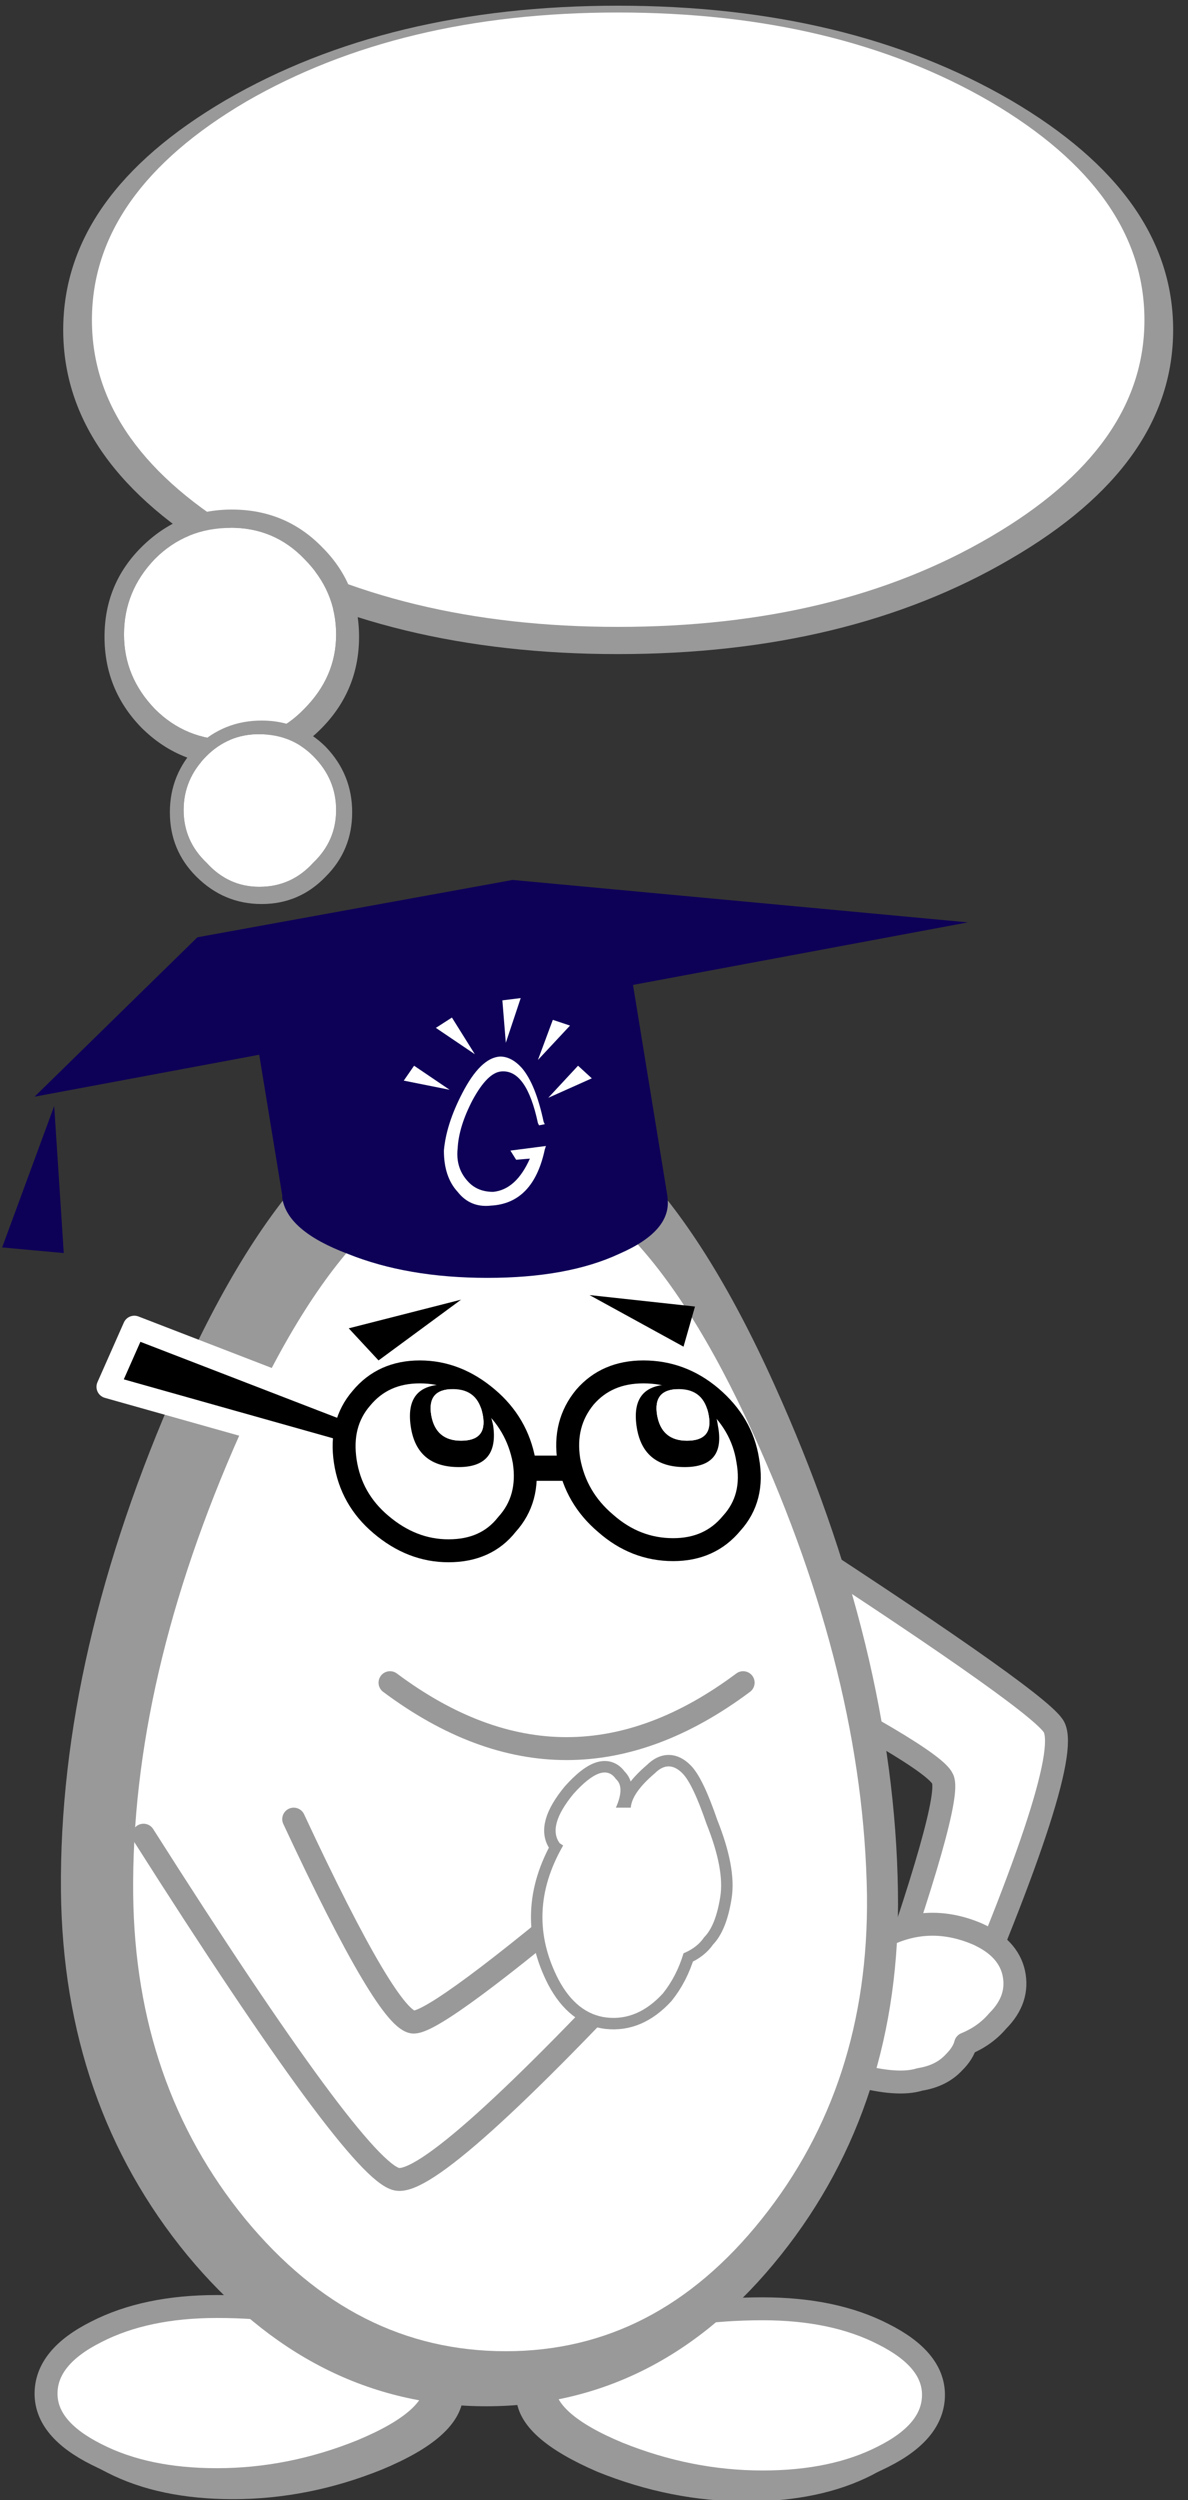 
<svg xmlns="http://www.w3.org/2000/svg" version="1.1" xmlns:xlink="http://www.w3.org/1999/xlink" preserveAspectRatio="none" x="0px" y="0px" width="192px" height="404px" viewBox="0 0 192 404">
<rect x="0" y="0" width="192" height="404" fill="#333333" stroke="none"/>
<defs>
<g id="Graficos_gr_pe_0_Layer0_0_FILL">
<path fill="#FFFFFF" stroke="none" d="
M 0.7 4.1
Q 0.7 5.65 2.9 6.8 5.05 7.9 8.15 7.9 11.35 7.9 14.45 6.65 17.7 5.25 17.7 3.75 17.7 2.25 14.45 1.2 11.55 0.3 8.15 0.3 5.05 0.3 2.9 1.4 0.7 2.5 0.7 4.1 Z"/>
</g>

<g id="Graficos_gr_pe_0_Layer0_2_FILL">
<path fill="#FFFFFF" stroke="none" d="
M 0 3.75
Q 0 5.35 2.2 6.45 4.35 7.55 7.45 7.55 10.65 7.55 13.75 6.3 17 4.95 17 3.4 17 1.9 13.75 0.9 10.8 0 7.45 0 4.35 0 2.2 1.1 0 2.2 0 3.75 Z"/>
</g>

<g id="mc_mascote_erro_0_Layer4_0_MEMBER_0_MEMBER_0_FILL">
<path fill="#FFFFFF" stroke="none" d="
M 70.25 38.05
Q 70.7 38.95 67.2 48.8
L 70.45 50
Q 76.1 37 75.05 35.7 74.1 34.4 61.95 26.55
L 61.2 32.7
Q 69.85 37.1 70.25 38.05 Z"/>
</g>

<g id="mc_mascote_erro_0_Layer4_0_MEMBER_0_MEMBER_2_FILL">
<path fill="#FFFFFF" stroke="none" d="
M 66.75 45.5
L 66.65 45.4
Q 65.95 44.85 64.9 46.1 63.75 47.35 64.45 47.8 64.85 48 65.5 47.65
L 65.6 48.15
Q 65.05 48.25 64.35 49.25 63.95 49.85 64.5 50.2 64.9 50.55 66.45 50.95 68.3 51.45 69.25 51.15 70.2 51 70.75 50.4 71.15 50 71.25 49.6 72.1 49.25 72.65 48.6 73.6 47.65 73.35 46.5 73.1 45.4 71.75 44.8 69.15 43.7 66.75 45.5 Z"/>
</g>

<g id="mc_mascote_erro_0_Layer4_0_MEMBER_0_MEMBER_4_FILL">
<path fill="#FFFFFF" stroke="none" d="
M 31.85 65.15
Q 31.85 66.75 34.05 67.85 36.2 68.95 39.3 68.95 42.5 68.95 45.6 67.7 48.85 66.35 48.85 64.8 48.85 63.3 45.6 62.3 42.7 61.35 39.3 61.35 36.2 61.35 34.05 62.45 31.85 63.55 31.85 65.15 Z"/>
</g>

<g id="mc_mascote_erro_0_Layer4_0_MEMBER_0_MEMBER_6_FILL">
<path fill="#FFFFFF" stroke="none" d="
M 31.15 64.85
Q 31.15 66.4 33.35 67.5 35.5 68.6 38.6 68.6 41.8 68.6 44.9 67.35 48.15 66 48.15 64.5 48.15 63 44.9 61.95 41.95 61.05 38.6 61.05 35.5 61.05 33.35 62.15 31.15 63.25 31.15 64.85 Z"/>
</g>

<g id="mc_mascote_erro_0_Layer4_0_MEMBER_0_MEMBER_8_FILL">
<path fill="#999999" stroke="none" d="
M 62.45 21.05
Q 56.7 8.3 49.85 8.3 43.05 8.25 37.35 21.05 32.2 32.7 32.3 42.95 32.4 52.05 37.7 58.5 43 64.9 50.35 64.9 57.7 64.9 62.8 58.5 67.95 52.05 67.8 42.95 67.65 32.55 62.45 21.05 Z"/>
</g>

<g id="mc_mascote_erro_0_Layer4_0_MEMBER_0_MEMBER_10_FILL">
<path fill="#FFFFFF" stroke="none" d="
M 62.45 22.8
Q 57.05 10.9 50.75 10.9 44.45 10.9 39.15 22.8 34.35 33.6 34.45 43.1 34.55 51.55 39.45 57.55 44.35 63.5 51.15 63.5 58 63.5 62.75 57.55 67.55 51.55 67.45 43.1 67.3 33.45 62.45 22.8 Z"/>
</g>

<g id="mc_mascote_erro_0_Layer4_0_MEMBER_0_MEMBER_12_FILL">
<path fill="#FFFFFF" stroke="none" d="
M 58.5 28.05
Q 60.1 28.05 61.05 26.9 62.05 25.8 61.75 24.15 61.5 22.55 60.15 21.4 58.85 20.3 57.2 20.3 55.6 20.3 54.65 21.4 53.7 22.55 53.95 24.15 54.25 25.8 55.55 26.9 56.85 28.05 58.5 28.05 Z"/>
</g>

<g id="mc_mascote_erro_0_Layer4_0_MEMBER_0_MEMBER_14_FILL">
<path fill="#0D0057" stroke="none" d="
M 50.4 16.2
Q 53.9 16.2 56.15 15.15 58.45 14.15 58.25 12.7
L 58.25 12.65 56.4 1.3 39.6 1.3 41.45 12.6 41.45 12.7
Q 41.65 14.15 44.3 15.15 46.9 16.2 50.4 16.2 Z"/>
</g>

<g id="mc_mascote_erro_0_Layer4_0_MEMBER_0_MEMBER_15_FILL">
<path fill="#0D0057" stroke="none" d="
M 37.75 1.35
L 30.65 8.3 71.35 0.7 51.5 -1.15 37.75 1.35 Z"/>
</g>

<g id="mc_mascote_erro_0_Layer4_0_MEMBER_0_MEMBER_16_FILL">
<path fill="#000000" stroke="none" d="
M 44.5 23.95
L 44.45 22 35 18.35 33.85 20.95 44.5 23.95 Z"/>
</g>

<g id="mc_mascote_erro_0_Layer4_0_MEMBER_0_MEMBER_18_FILL">
<path fill="#FFFFFF" stroke="none" d="
M 48.7 28.1
Q 50.35 28.1 51.25 26.95 52.25 25.85 52 24.2 51.7 22.55 50.4 21.45 49.05 20.3 47.45 20.3 45.85 20.3 44.9 21.45 43.95 22.55 44.2 24.2 44.45 25.85 45.75 26.95 47.1 28.1 48.7 28.1 Z"/>
</g>

<g id="mc_mascote_erro_0_Layer4_0_MEMBER_0_MEMBER_20_FILL">
<path fill="#000000" stroke="none" d="
M 52.25 23.95
L 52.4 25.05 53.9 25.05 53.75 23.95 52.25 23.95 Z"/>
</g>

<g id="mc_mascote_erro_0_Layer4_0_MEMBER_0_MEMBER_21_FILL">
<path fill="#000000" stroke="none" d="
M 45.65 19.8
L 49.25 17.15 44.35 18.4 45.65 19.8 Z"/>
</g>

<g id="mc_mascote_erro_0_Layer4_0_MEMBER_0_MEMBER_22_FILL">
<path fill="#000000" stroke="none" d="
M 54.85 16.95
L 58.95 19.2 59.45 17.45 54.85 16.95 Z"/>
</g>

<g id="mc_mascote_erro_0_Layer4_0_MEMBER_0_MEMBER_23_FILL">
<path fill="#FFFFFF" stroke="none" d="
M 55.7 42.35
Q 48.3 48.6 47.2 48.65 46.1 48.7 41.95 39.8
L 35.4 40.5
Q 44.7 55.15 46.45 55.5 48.15 55.85 58.3 44.85
L 55.7 42.35 Z"/>
</g>

<g id="mc_mascote_erro_0_Layer4_0_MEMBER_0_MEMBER_25_FILL">
<path fill="#FFFFFF" stroke="none" d="
M 56 39.3
Q 56.4 38.4 56 38.05 55.45 37.25 54.15 38.7 53 40.1 53.55 40.85
L 53.7 40.95
Q 52 43.9 53.5 46.8 54.3 48.3 55.6 48.45 56.95 48.6 58.05 47.4 58.65 46.65 58.95 45.65 59.55 45.4 59.85 44.95 60.35 44.45 60.55 43.2 60.75 42 59.95 40 59.35 38.25 58.9 37.8 58.3 37.2 57.7 37.8 56.7 38.65 56.65 39.3
L 56 39.3 Z"/>
</g>

<g id="Graficos_gr_olhos_0_Layer0_0_FILL">
<path fill="#000000" stroke="none" d="
M 2.1 0
Q 0.3 0 0.05 1.8 -0.3 3.6 1.5 3.6 3.35 3.6 3.6 1.8 3.85 0 2.1 0
M 1.75 0.2
Q 2.9 0.2 2.7 1.35 2.5 2.45 1.4 2.45 0.25 2.45 0.45 1.35 0.65 0.2 1.75 0.2
M 11.35 3.6
Q 13.2 3.6 13.45 1.8 13.7 0 11.95 0 10.2 0 9.85 1.8 9.6 3.6 11.35 3.6
M 11.6 0.2
Q 12.75 0.2 12.55 1.35 12.35 2.45 11.25 2.45 10.1 2.45 10.3 1.35 10.5 0.2 11.6 0.2 Z"/>

<path fill="#FFFFFF" stroke="none" d="
M 2.7 1.35
Q 2.9 0.2 1.75 0.2 0.65 0.2 0.45 1.35 0.25 2.45 1.4 2.45 2.5 2.45 2.7 1.35
M 12.55 1.35
Q 12.75 0.2 11.6 0.2 10.5 0.2 10.3 1.35 10.1 2.45 11.25 2.45 12.35 2.45 12.55 1.35 Z"/>
</g>

<g id="mc_mascote_erro_0_Layer2_0_MEMBER_1_MEMBER_0_FILL">
<path fill="#999999" stroke="none" d="
M -11.05 -2.2
Q -21.8 -8.45 -37.05 -8.45 -52.25 -8.45 -63 -2.2 -73.75 4.1 -73.75 13 -73.75 21.9 -63 28.15 -52.25 34.45 -37.05 34.45 -21.8 34.45 -11.05 28.15 -0.3 21.9 -0.3 13 -0.3 4.1 -11.05 -2.2 Z"/>
</g>

<g id="mc_mascote_erro_0_Layer2_0_MEMBER_1_MEMBER_1_FILL">
<path fill="#FFFFFF" stroke="none" d="
M -12.4 -2.1
Q -22.55 -8 -37.05 -8 -51.45 -8 -61.65 -2.1 -71.85 3.9 -71.85 12.35 -71.85 20.75 -61.65 26.7 -51.45 32.65 -37.05 32.65 -22.55 32.65 -12.4 26.7 -2.2 20.75 -2.2 12.35 -2.2 3.9 -12.4 -2.1 Z"/>
</g>

<g id="mc_mascote_erro_0_Layer2_0_MEMBER_2_FILL">
<path fill="#999999" stroke="none" d="
M 35.3 -7.8
Q 36.95 -6.15 39.25 -6.15 41.6 -6.15 43.2 -7.8 44.8 -9.45 44.8 -11.75 44.8 -14.05 43.2 -15.65 41.6 -17.3 39.25 -17.3 36.95 -17.3 35.3 -15.65 33.7 -14.05 33.7 -11.75 33.7 -9.45 35.3 -7.8
M 39.2 -7.25
Q 37.25 -7.25 35.9 -8.6 34.55 -10 34.55 -11.85 34.55 -13.75 35.9 -15.15 37.25 -16.5 39.2 -16.5 41.1 -16.5 42.4 -15.15 43.8 -13.75 43.8 -11.85 43.8 -10 42.4 -8.6 41.1 -7.25 39.2 -7.25 Z"/>

<path fill="#FFFFFF" stroke="none" d="
M 35.9 -8.6
Q 37.25 -7.25 39.2 -7.25 41.1 -7.25 42.4 -8.6 43.8 -10 43.8 -11.85 43.8 -13.75 42.4 -15.15 41.1 -16.5 39.2 -16.5 37.25 -16.5 35.9 -15.15 34.55 -13.75 34.55 -11.85 34.55 -10 35.9 -8.6 Z"/>
</g>

<g id="mc_mascote_erro_0_Layer2_0_MEMBER_3_FILL">
<path fill="#999999" stroke="none" d="
M 36.55 -4.1
Q 36.55 -2.45 37.7 -1.3 38.9 -0.1 40.55 -0.1 42.2 -0.1 43.35 -1.3 44.5 -2.45 44.5 -4.1 44.5 -5.75 43.35 -6.95 42.2 -8.1 40.55 -8.1 38.9 -8.1 37.7 -6.95 36.55 -5.75 36.55 -4.1
M 38.15 -6.55
Q 39.1 -7.5 40.45 -7.5 41.85 -7.5 42.8 -6.55 43.8 -5.55 43.8 -4.2 43.8 -2.85 42.8 -1.9 41.85 -0.85 40.45 -0.85 39.1 -0.85 38.15 -1.9 37.15 -2.85 37.15 -4.2 37.15 -5.55 38.15 -6.55 Z"/>

<path fill="#FFFFFF" stroke="none" d="
M 40.45 -7.5
Q 39.1 -7.5 38.15 -6.55 37.15 -5.55 37.15 -4.2 37.15 -2.85 38.15 -1.9 39.1 -0.85 40.45 -0.85 41.85 -0.85 42.8 -1.9 43.8 -2.85 43.8 -4.2 43.8 -5.55 42.8 -6.55 41.85 -7.5 40.45 -7.5 Z"/>
</g>

<g id="Graficos_gr_det_0_Layer0_0_FILL">
<path fill="#0D0057" stroke="none" d="
M 1 0
L 0 6.35 2.7 6.35 1 0 Z"/>
</g>

<g id="mc_mascote_erro_0_Layer1_0_MEMBER_1_MEMBER_0_FILL">
<path fill="#FFFFFF" stroke="none" d="
M 51.9 7.05
Q 51.45 6.55 50.95 6.55 50.1 6.6 49.3 8.15 48.6 9.5 48.5 10.65 48.5 11.8 49.1 12.45 49.65 13.15 50.55 13.05 52.4 12.95 52.9 10.6
L 52.95 10.45 51.4 10.65 51.65 11.05 52.25 11
Q 51.65 12.35 50.65 12.45 50 12.45 49.6 12.05 49 11.45 49.1 10.55 49.15 9.6 49.75 8.45 50.4 7.25 51 7.2 52.1 7.1 52.6 9.45
L 52.65 9.55 52.9 9.5 52.85 9.4
Q 52.5 7.75 51.9 7.05 Z"/>
</g>

<g id="mc_mascote_erro_0_Layer1_0_MEMBER_1_MEMBER_1_FILL">
<path fill="#FFFFFF" stroke="none" d="
M 51.85 4
L 51.05 4.1 51.2 5.95 51.85 4 Z"/>
</g>

<g id="mc_mascote_erro_0_Layer1_0_MEMBER_1_MEMBER_2_FILL">
<path fill="#FFFFFF" stroke="none" d="
M 54 5.2
L 53.25 4.95 52.6 6.7 54 5.2 Z"/>
</g>

<g id="mc_mascote_erro_0_Layer1_0_MEMBER_1_MEMBER_3_FILL">
<path fill="#FFFFFF" stroke="none" d="
M 54.95 7.5
L 54.35 6.95 53.05 8.35 54.95 7.5 Z"/>
</g>

<g id="mc_mascote_erro_0_Layer1_0_MEMBER_1_MEMBER_4_FILL">
<path fill="#FFFFFF" stroke="none" d="
M 48.85 4.85
L 48.15 5.3 49.85 6.45 48.85 4.85 Z"/>
</g>

<g id="mc_mascote_erro_0_Layer1_0_MEMBER_1_MEMBER_5_FILL">
<path fill="#FFFFFF" stroke="none" d="
M 47.2 6.95
L 46.75 7.6 48.75 8 47.2 6.95 Z"/>
</g>

<path id="Graficos_gr_pe_0_Layer0_1_1_STROKES" stroke="#999999" stroke-width="1" stroke-linejoin="round" stroke-linecap="round" fill="none" d="
M 2.9 6.8
Q 0.7 5.65 0.7 4.1 0.7 2.5 2.9 1.4 5.05 0.3 8.15 0.3 11.55 0.3 14.45 1.2 17.7 2.25 17.7 3.75 17.7 5.25 14.45 6.65 11.35 7.9 8.15 7.9 5.05 7.9 2.9 6.8 Z"/>

<path id="Graficos_gr_pe_0_Layer0_3_1_STROKES" stroke="#999999" stroke-width="1" stroke-linejoin="round" stroke-linecap="round" fill="none" d="
M 2.2 6.45
Q 0 5.35 0 3.75 0 2.2 2.2 1.1 4.35 0 7.45 0 10.8 0 13.75 0.9 17 1.9 17 3.4 17 4.95 13.75 6.3 10.65 7.55 7.45 7.55 4.35 7.55 2.2 6.45 Z"/>

<path id="mc_mascote_erro_0_Layer4_0_MEMBER_0_MEMBER_1_1_STROKES" stroke="#999999" stroke-width="1" stroke-linejoin="round" stroke-linecap="round" fill="none" d="
M 61.2 32.7
Q 69.85 37.1 70.25 38.05 70.7 38.95 67.2 48.8
L 70.45 50
Q 76.1 37 75.05 35.7 74.1 34.4 61.95 26.55"/>

<path id="mc_mascote_erro_0_Layer4_0_MEMBER_0_MEMBER_3_1_STROKES" stroke="#999999" stroke-width="1" stroke-linejoin="round" stroke-linecap="round" fill="none" d="
M 66.65 45.4
L 66.75 45.5
Q 69.15 43.7 71.75 44.8 73.1 45.4 73.35 46.5 73.6 47.65 72.65 48.6 72.1 49.25 71.25 49.6 71.15 50 70.75 50.4 70.2 51 69.25 51.15 68.3 51.45 66.45 50.95 64.9 50.55 64.5 50.2 63.95 49.85 64.35 49.25 65.05 48.25 65.6 48.15
L 65.5 47.65
Q 64.85 48 64.45 47.8 63.75 47.35 64.9 46.1 65.95 44.85 66.65 45.4 Z"/>

<path id="mc_mascote_erro_0_Layer4_0_MEMBER_0_MEMBER_5_1_STROKES" stroke="#999999" stroke-width="1" stroke-linejoin="round" stroke-linecap="round" fill="none" d="
M 34.05 67.85
Q 31.85 66.75 31.85 65.15 31.85 63.55 34.05 62.45 36.2 61.35 39.3 61.35 42.7 61.35 45.6 62.3 48.85 63.3 48.85 64.8 48.85 66.35 45.6 67.7 42.5 68.95 39.3 68.95 36.2 68.95 34.05 67.85 Z"/>

<path id="mc_mascote_erro_0_Layer4_0_MEMBER_0_MEMBER_7_1_STROKES" stroke="#999999" stroke-width="1" stroke-linejoin="round" stroke-linecap="round" fill="none" d="
M 33.35 67.5
Q 31.15 66.4 31.15 64.85 31.15 63.25 33.35 62.15 35.5 61.05 38.6 61.05 41.95 61.05 44.9 61.95 48.15 63 48.15 64.5 48.15 66 44.9 67.35 41.8 68.6 38.6 68.6 35.5 68.6 33.35 67.5 Z"/>

<path id="mc_mascote_erro_0_Layer4_0_MEMBER_0_MEMBER_9_1_STROKES" stroke="#999999" stroke-width="1" stroke-linejoin="round" stroke-linecap="round" fill="none" d="
M 67.8 42.95
Q 67.95 52.05 62.8 58.5 57.7 64.9 50.35 64.9 43 64.9 37.7 58.5 32.4 52.05 32.3 42.95 32.2 32.7 37.35 21.05 43.05 8.25 49.85 8.3 56.7 8.3 62.45 21.05 67.65 32.55 67.8 42.95 Z"/>

<path id="mc_mascote_erro_0_Layer4_0_MEMBER_0_MEMBER_11_1_STROKES" stroke="#999999" stroke-width="1" stroke-linejoin="round" stroke-linecap="round" fill="none" d="
M 67.45 43.1
Q 67.55 51.55 62.75 57.55 58 63.5 51.2 63.5 44.35 63.5 39.45 57.55 34.55 51.55 34.45 43.1 34.35 33.6 39.15 22.8 44.45 10.9 50.75 10.9 57.05 10.9 62.45 22.8 67.3 33.45 67.45 43.1 Z"/>

<path id="mc_mascote_erro_0_Layer4_0_MEMBER_0_MEMBER_13_1_STROKES" stroke="#000000" stroke-width="1" stroke-linejoin="round" stroke-linecap="round" fill="none" d="
M 61.05 26.9
Q 60.1 28.05 58.5 28.05 56.85 28.05 55.55 26.9 54.25 25.8 53.95 24.15 53.7 22.55 54.65 21.4 55.6 20.3 57.2 20.3 58.85 20.3 60.15 21.4 61.5 22.55 61.75 24.15 62.05 25.8 61.05 26.9 Z"/>

<path id="mc_mascote_erro_0_Layer4_0_MEMBER_0_MEMBER_17_1_STROKES" stroke="#FFFFFF" stroke-width="1" stroke-linejoin="round" stroke-linecap="round" fill="none" d="
M 44.5 23.95
L 33.85 20.95 35 18.35 44.45 22 44.5 23.95 Z"/>

<path id="mc_mascote_erro_0_Layer4_0_MEMBER_0_MEMBER_19_1_STROKES" stroke="#000000" stroke-width="1" stroke-linejoin="round" stroke-linecap="round" fill="none" d="
M 51.25 26.95
Q 50.35 28.1 48.7 28.1 47.1 28.1 45.75 26.95 44.45 25.85 44.2 24.2 43.95 22.55 44.9 21.45 45.85 20.3 47.45 20.3 49.05 20.3 50.4 21.45 51.7 22.55 52 24.2 52.25 25.85 51.25 26.95 Z"/>

<path id="mc_mascote_erro_0_Layer4_0_MEMBER_0_MEMBER_24_MEMBER_0_1_STROKES" stroke="#999999" stroke-width="1" stroke-linejoin="round" stroke-linecap="round" fill="none" d="
M 41.95 39.8
Q 46.1 48.7 47.2 48.65 48.3 48.6 55.7 42.35
L 58.3 44.85
Q 48.15 55.85 46.45 55.5 44.7 55.15 35.4 40.5"/>

<path id="mc_mascote_erro_0_Layer4_0_MEMBER_0_MEMBER_24_MEMBER_1_1_STROKES" stroke="#999999" stroke-width="1" stroke-linejoin="round" stroke-linecap="round" fill="none" d="
M 56 38.05
Q 55.45 37.25 54.15 38.7 53 40.1 53.55 40.85
L 53.7 40.95
Q 52 43.9 53.5 46.8 54.3 48.3 55.6 48.45 56.95 48.6 58.05 47.4 58.65 46.65 58.95 45.65 59.55 45.4 59.85 44.95 60.35 44.45 60.55 43.2 60.75 42 59.95 40 59.35 38.25 58.9 37.8 58.3 37.2 57.7 37.8 56.7 38.65 56.65 39.3
L 56 39.3
Q 56.4 38.4 56 38.05 Z"/>

<path id="gr_boca_erro_0_Layer0_0_1_STROKES" stroke="#999999" stroke-width="1" stroke-linejoin="round" stroke-linecap="round" fill="none" d="
M -7.7 -1.4
Q 0 4.35 7.7 -1.4"/>
</defs>

<g transform="matrix( 3.706, 0, 0, 3.706, -108,146.45) ">
<g transform="matrix( -1, 0, 0, 1, 69.85,61.15) ">
<g transform="matrix( 1, 0, 0, 1, 0,0) ">
<g transform="matrix( 1, 0, 0, 1, 0,0) ">
<use xlink:href="#Graficos_gr_pe_0_Layer0_0_FILL"/>
</g>

<g transform="matrix( 1, 0, 0, 1, 0,0) ">
<use xlink:href="#Graficos_gr_pe_0_Layer0_1_1_STROKES"/>
</g>

<g transform="matrix( 1, 0, 0, 1, 0,0) ">
<use xlink:href="#Graficos_gr_pe_0_Layer0_2_FILL"/>
</g>

<g transform="matrix( 1, 0, 0, 1, 0,0) ">
<use xlink:href="#Graficos_gr_pe_0_Layer0_3_1_STROKES"/>
</g>
</g>
</g>

<g transform="matrix( 1, 0, 0, 1, 0,0) ">
<use xlink:href="#mc_mascote_erro_0_Layer4_0_MEMBER_0_MEMBER_0_FILL"/>
</g>

<g transform="matrix( 1, 0, 0, 1, 0,0) ">
<use xlink:href="#mc_mascote_erro_0_Layer4_0_MEMBER_0_MEMBER_1_1_STROKES"/>
</g>

<g transform="matrix( 1, 0, 0, 1, 0,0) ">
<use xlink:href="#mc_mascote_erro_0_Layer4_0_MEMBER_0_MEMBER_2_FILL"/>
</g>

<g transform="matrix( 1, 0, 0, 1, 0,0) ">
<use xlink:href="#mc_mascote_erro_0_Layer4_0_MEMBER_0_MEMBER_3_1_STROKES"/>
</g>

<g transform="matrix( 1, 0, 0, 1, 0,0) ">
<use xlink:href="#mc_mascote_erro_0_Layer4_0_MEMBER_0_MEMBER_4_FILL"/>
</g>

<g transform="matrix( 1, 0, 0, 1, 0,0) ">
<use xlink:href="#mc_mascote_erro_0_Layer4_0_MEMBER_0_MEMBER_5_1_STROKES"/>
</g>

<g transform="matrix( 1, 0, 0, 1, 0,0) ">
<use xlink:href="#mc_mascote_erro_0_Layer4_0_MEMBER_0_MEMBER_6_FILL"/>
</g>

<g transform="matrix( 1, 0, 0, 1, 0,0) ">
<use xlink:href="#mc_mascote_erro_0_Layer4_0_MEMBER_0_MEMBER_7_1_STROKES"/>
</g>

<g transform="matrix( 1, 0, 0, 1, 0,0) ">
<use xlink:href="#mc_mascote_erro_0_Layer4_0_MEMBER_0_MEMBER_8_FILL"/>
</g>

<g transform="matrix( 1, 0, 0, 1, 0,0) ">
<use xlink:href="#mc_mascote_erro_0_Layer4_0_MEMBER_0_MEMBER_9_1_STROKES"/>
</g>

<g transform="matrix( 1, 0, 0, 1, 0,0) ">
<use xlink:href="#mc_mascote_erro_0_Layer4_0_MEMBER_0_MEMBER_10_FILL"/>
</g>

<g transform="matrix( 1, 0, 0, 1, 0,0) ">
<use xlink:href="#mc_mascote_erro_0_Layer4_0_MEMBER_0_MEMBER_11_1_STROKES"/>
</g>

<g transform="matrix( 1, 0, 0, 1, 0,0) ">
<use xlink:href="#mc_mascote_erro_0_Layer4_0_MEMBER_0_MEMBER_12_FILL"/>
</g>

<g transform="matrix( 1, 0, 0, 1, 0,0) ">
<use xlink:href="#mc_mascote_erro_0_Layer4_0_MEMBER_0_MEMBER_13_1_STROKES"/>
</g>

<g transform="matrix( 1, 0, 0, 1, 0,0) ">
<use xlink:href="#mc_mascote_erro_0_Layer4_0_MEMBER_0_MEMBER_14_FILL"/>
</g>

<g transform="matrix( 1, 0, 0, 1, 0,0) ">
<use xlink:href="#mc_mascote_erro_0_Layer4_0_MEMBER_0_MEMBER_15_FILL"/>
</g>

<g transform="matrix( 1, 0, 0, 1, 0,0) ">
<use xlink:href="#mc_mascote_erro_0_Layer4_0_MEMBER_0_MEMBER_16_FILL"/>
</g>

<g transform="matrix( 1, 0, 0, 1, 0,0) ">
<use xlink:href="#mc_mascote_erro_0_Layer4_0_MEMBER_0_MEMBER_17_1_STROKES"/>
</g>

<g transform="matrix( 1, 0, 0, 1, 0,0) ">
<use xlink:href="#mc_mascote_erro_0_Layer4_0_MEMBER_0_MEMBER_18_FILL"/>
</g>

<g transform="matrix( 1, 0, 0, 1, 0,0) ">
<use xlink:href="#mc_mascote_erro_0_Layer4_0_MEMBER_0_MEMBER_19_1_STROKES"/>
</g>

<g transform="matrix( 1, 0, 0, 1, 0,0) ">
<use xlink:href="#mc_mascote_erro_0_Layer4_0_MEMBER_0_MEMBER_20_FILL"/>
</g>

<g transform="matrix( 1, 0, 0, 1, 0,0) ">
<use xlink:href="#mc_mascote_erro_0_Layer4_0_MEMBER_0_MEMBER_21_FILL"/>
</g>

<g transform="matrix( 1, 0, 0, 1, 0,0) ">
<use xlink:href="#mc_mascote_erro_0_Layer4_0_MEMBER_0_MEMBER_22_FILL"/>
</g>

<g transform="matrix( 1, 0, 0, 1, 0,0) ">
<use xlink:href="#mc_mascote_erro_0_Layer4_0_MEMBER_0_MEMBER_23_FILL"/>
</g>

<g transform="matrix( 1, 0, 0, 1, 0,0) ">
<use xlink:href="#mc_mascote_erro_0_Layer4_0_MEMBER_0_MEMBER_24_MEMBER_0_1_STROKES"/>
</g>

<g transform="matrix( 1, 0, 0, 1, 0,0) ">
<use xlink:href="#mc_mascote_erro_0_Layer4_0_MEMBER_0_MEMBER_24_MEMBER_1_1_STROKES"/>
</g>

<g transform="matrix( 1, 0, 0, 1, 0,0) ">
<use xlink:href="#mc_mascote_erro_0_Layer4_0_MEMBER_0_MEMBER_25_FILL"/>
</g>

<g transform="matrix( 1, 0, 0, 1, 53.85,35.25) ">
<g transform="matrix( 1, 0, 0, 1, 0,0) ">
<g transform="matrix( 1, 0, 0, 1, 0,0) ">
<use xlink:href="#gr_boca_erro_0_Layer0_0_1_STROKES"/>
</g>
</g>
</g>

<g transform="matrix( -1, 0, 0, 1, 60.5,20.85) ">
<g transform="matrix( 1, 0, 0, 1, 0,0) ">
<g transform="matrix( 1, 0, 0, 1, 0,0) ">
<use xlink:href="#Graficos_gr_olhos_0_Layer0_0_FILL"/>
</g>
</g>
</g>

<g transform="matrix( 0.659, 0, 0, 0.659, 80.5,-33.7) ">
<use xlink:href="#mc_mascote_erro_0_Layer2_0_MEMBER_1_MEMBER_0_FILL"/>
</g>

<g transform="matrix( 0.659, 0, 0, 0.659, 80.5,-33.7) ">
<use xlink:href="#mc_mascote_erro_0_Layer2_0_MEMBER_1_MEMBER_1_FILL"/>
</g>

<g transform="matrix( 1, 0, 0, 1, 0,0) ">
<use xlink:href="#mc_mascote_erro_0_Layer2_0_MEMBER_2_FILL"/>
</g>

<g transform="matrix( 1, 0, 0, 1, 0,0) ">
<use xlink:href="#mc_mascote_erro_0_Layer2_0_MEMBER_3_FILL"/>
</g>

<g transform="matrix( -1, 0, 0, 1, 32.5,8.75) ">
<g transform="matrix( 0.995, -0.091, 0.091, 0.995, 0,0.05) ">
<g transform="matrix( 1, 0, 0, 1, 0,0) ">
<use xlink:href="#Graficos_gr_det_0_Layer0_0_FILL"/>
</g>
</g>
</g>

<g transform="matrix( 1, 0, 0, 1, 0,0) ">
<use xlink:href="#mc_mascote_erro_0_Layer1_0_MEMBER_1_MEMBER_0_FILL"/>
</g>

<g transform="matrix( 1, 0, 0, 1, 0,0) ">
<use xlink:href="#mc_mascote_erro_0_Layer1_0_MEMBER_1_MEMBER_1_FILL"/>
</g>

<g transform="matrix( 1, 0, 0, 1, 0,0) ">
<use xlink:href="#mc_mascote_erro_0_Layer1_0_MEMBER_1_MEMBER_2_FILL"/>
</g>

<g transform="matrix( 1, 0, 0, 1, 0,0) ">
<use xlink:href="#mc_mascote_erro_0_Layer1_0_MEMBER_1_MEMBER_3_FILL"/>
</g>

<g transform="matrix( 1, 0, 0, 1, 0,0) ">
<use xlink:href="#mc_mascote_erro_0_Layer1_0_MEMBER_1_MEMBER_4_FILL"/>
</g>

<g transform="matrix( 1, 0, 0, 1, 0,0) ">
<use xlink:href="#mc_mascote_erro_0_Layer1_0_MEMBER_1_MEMBER_5_FILL"/>
</g>
</g>
</svg>
